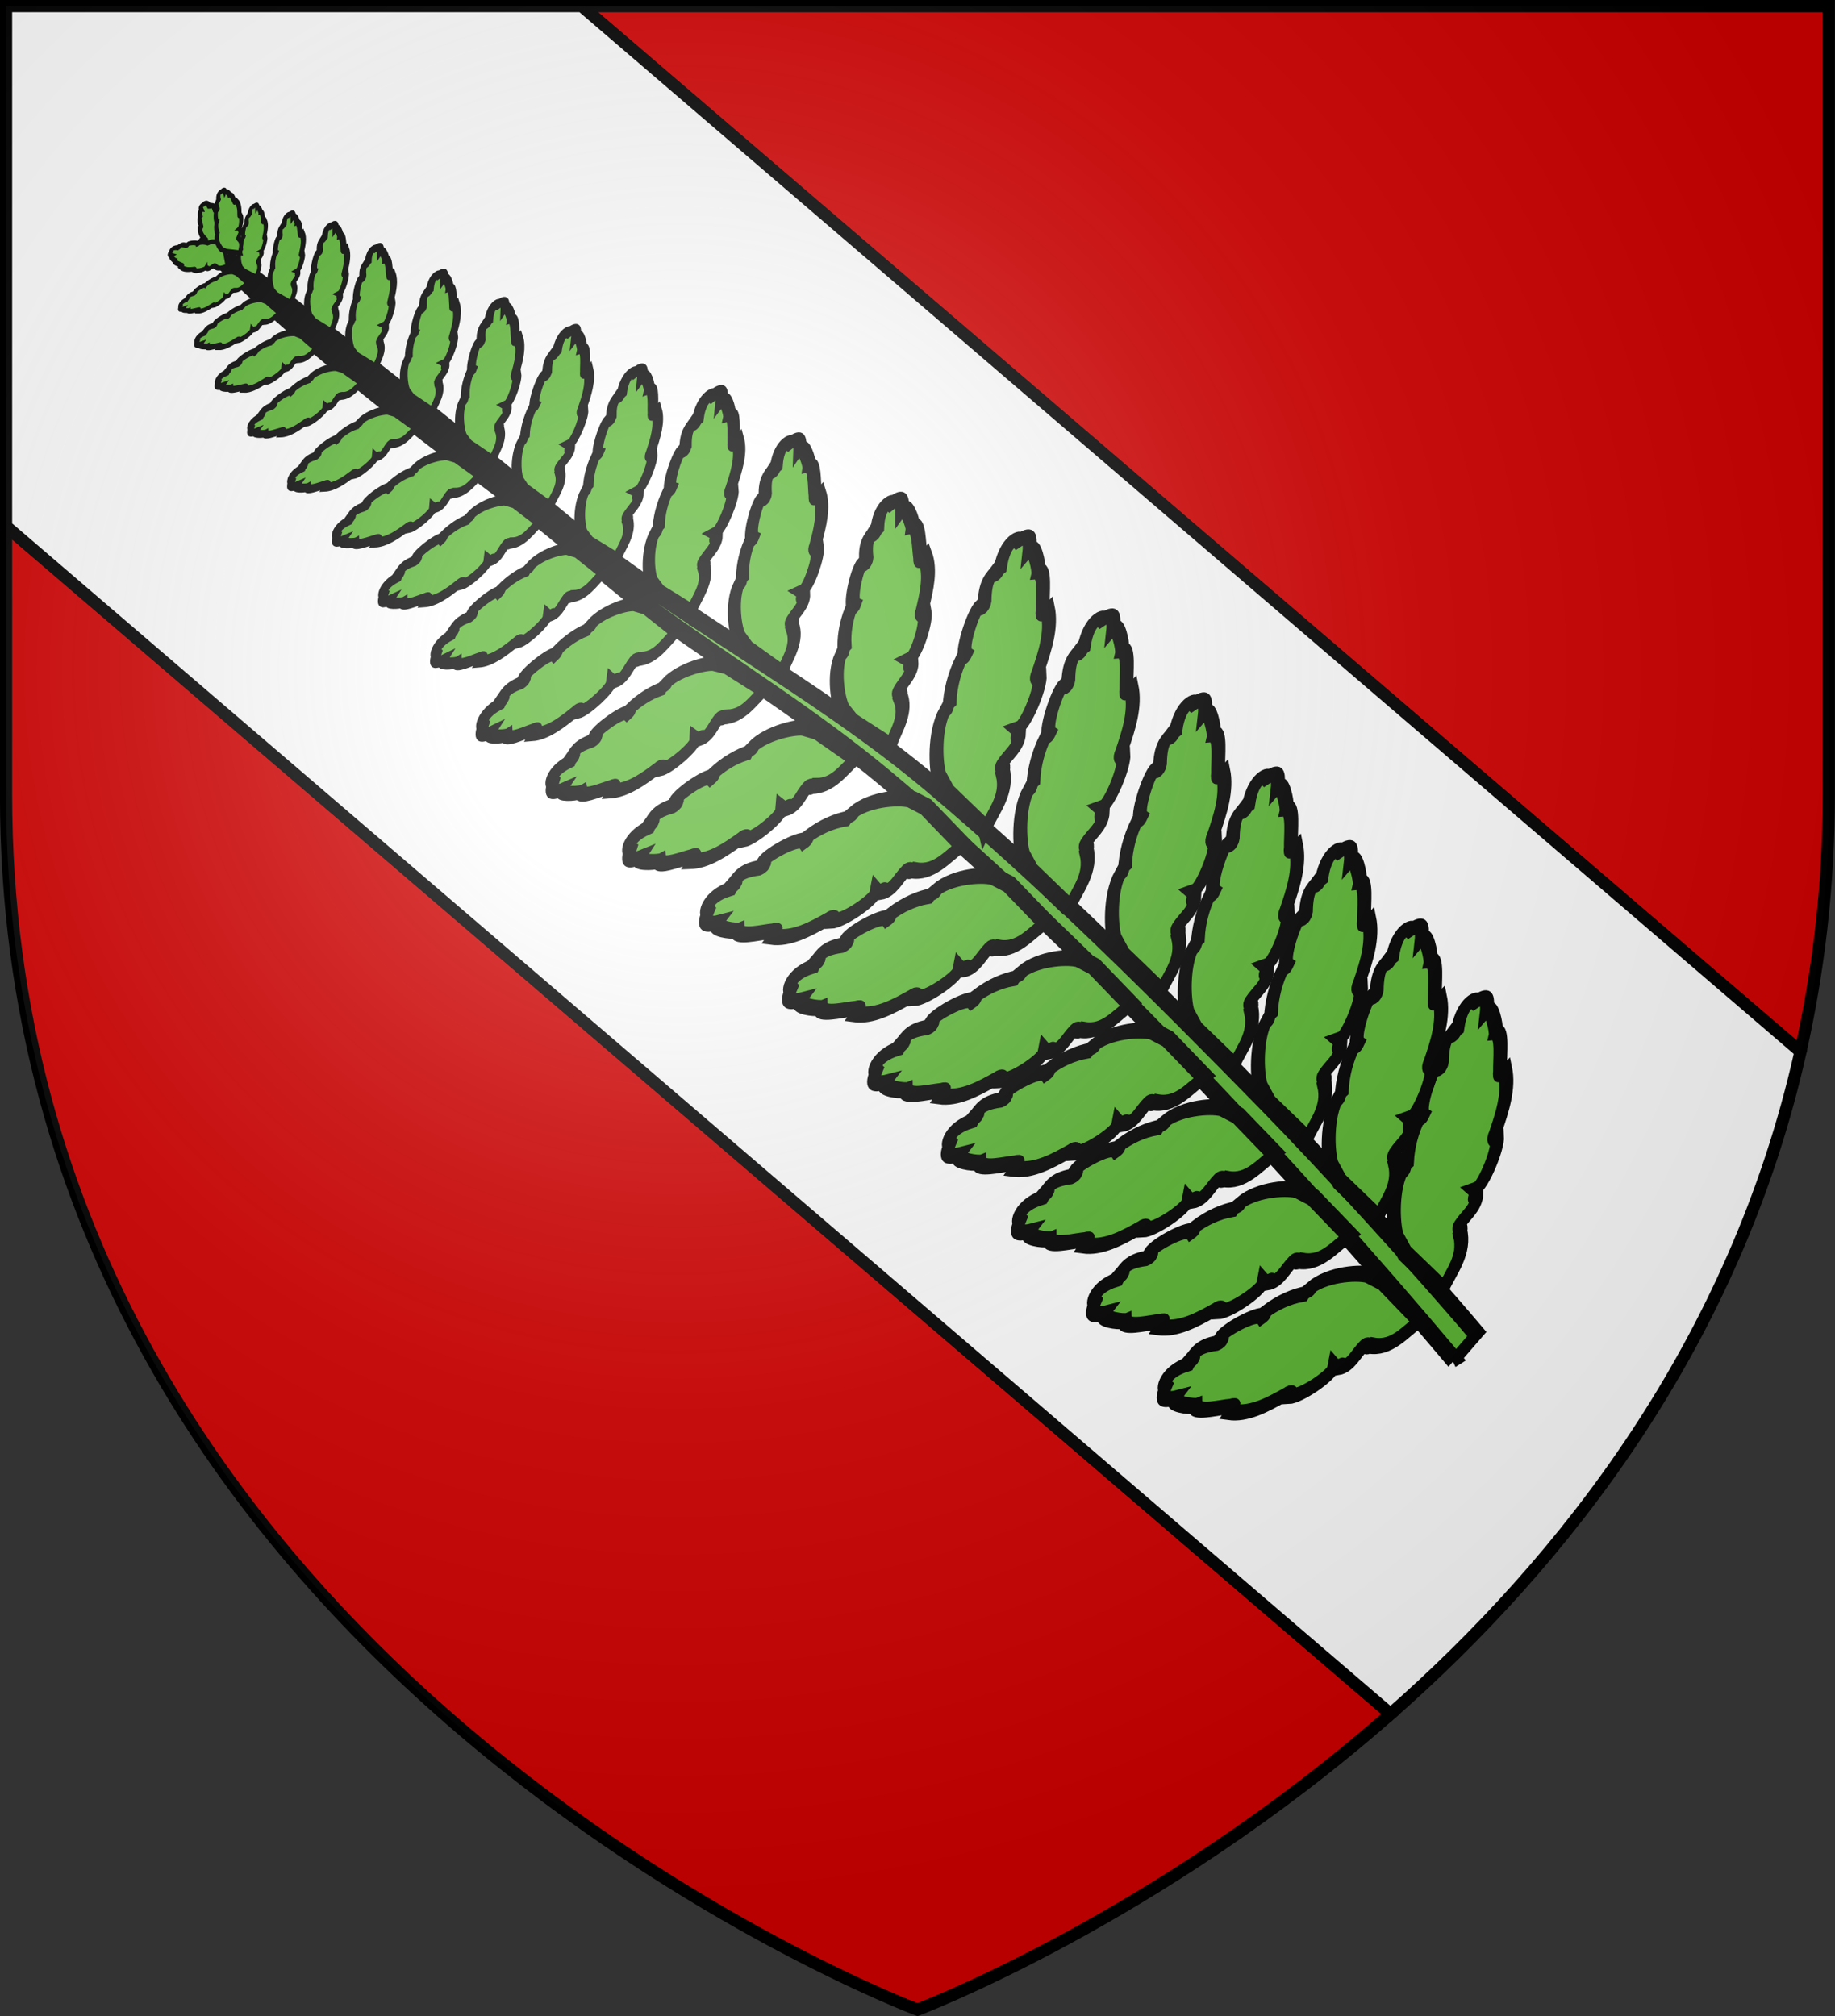 <?xml version="1.0" encoding="UTF-8"?>
<svg version="1.1" viewBox="0 0 601 660.44" xmlns="http://www.w3.org/2000/svg" xmlns:cc="http://creativecommons.org/ns#" xmlns:dc="http://purl.org/dc/elements/1.1/" xmlns:rdf="http://www.w3.org/1999/02/22-rdf-syntax-ns#" xmlns:xlink="http://www.w3.org/1999/xlink">
<rect x="0" y="0" width="601" height="660.44" fill="#333333" stroke="none"/>
<defs>
<radialGradient id="a" cx="221.44" cy="226.33" r="300" gradientTransform="matrix(1.353 0 0 1.349 14.228 119.57)" gradientUnits="userSpaceOnUse">
<stop stop-color="#fff" stop-opacity=".314" offset="0"/>
<stop stop-color="#fff" stop-opacity=".251" offset=".19"/>
<stop stop-color="#6b6b6b" stop-opacity=".125" offset=".6"/>
<stop stop-opacity=".125" offset="1"/>
</radialGradient>
</defs>
<g transform="translate(-91.357 -205.49)">
<g transform="translate(2097.9 10.338)" stroke="#000">
<g transform="translate(112.24 40.406)" stroke-width="4">
<path d="m-1529.1 499.25c5.863-26.169 9.281-54.071 9.281-83.969v-258.53h-408.47l399.19 342.5z" fill="#d40000"/>
<path d="m-2116.8 327.12v88.188c0 285.45 298.5 397.75 298.5 397.75s78.464-29.626 154.94-96.875l-453.44-389.06z" fill="#d40000"/>
<path d="m-2116.8 327.12 453.44 389.06c57.058-50.176 112.87-121.36 134.28-216.94l-399.19-342.5h-188.53v170.38z" fill="#fff"/>
</g>
<g transform="matrix(-4.255 -1.154 -2.787 5.758 4296.8 800.32)">
<path d="m1230.2 216.57c0.683 0.776 1.004 1.842 2.536 1.94 0.064 0.154 0.412-0.018 0.491 0.125 0.275 0.5 0.222 1.151 0.852 1.368 0.183-0.225 0.203 0.216 0.493 0.096-0.161 0.436 1.235 1.882 1.937 2.04 0.029-0.132 0.303-0.187 0.462 0.028 0.843 0.713 1.769 1.473 3.094 1.594-0.055-0.223-0.067-0.442 0.388-0.222 0.625 0.168 1.983 0.784 2.26 0.389 0.177 0.109 1.743 0.264 1.628-0.11 0.527 0.238 0.955 0.285 1.002-0.403 0.293-0.093 0.477-0.85-0.827-1.509-0.012-0.181-0.329-0.395 0.083-0.277-0.159-0.363-0.054-0.74-1.408-1.179-0.019-0.013-0.357-0.211 0.106-0.26-0.081-0.509-1.794-1.864-2.245-1.648-0.095-0.108-0.107-0.081 0.033-0.247-0.581-0.704-1.326-1.179-2.107-1.467-0.036-0.216-0.473-0.334-0.185-0.354-0.69-0.968-2.775-1.49-3.613-1.501l-1.217 0.178-3.764 1.417z" fill="#5ab532" fill-rule="evenodd" stroke-width=".897"/>
<path d="m1266.7 222.32" fill="none" stroke-width=".897"/>
<path d="m1226.6 218.11-0.676-1.62c6.021-2.584 15.964-6.543 22.021-8.792 11.008-4.087 22.027-8.079 33.118-11.408 11.321-3.398 22.923-4.972 34.173-8.275 12.034-3.533 21.792-6.196 33.656-9.206-10.867 3.862-19.582 6.144-30.562 8.979-4.425 1.143-8.724 2.64-13.112 3.718-6.894 1.694-13.824 3.048-20.68 5.082-18.312 5.433-39.882 13.756-57.939 21.521z" fill="#5ab532" fill-rule="evenodd" stroke-width=".897"/>
<path d="m1277 198.91c0.683 0.776 1.004 1.842 2.536 1.94 0.064 0.154 0.412-0.018 0.491 0.125 0.275 0.5 0.222 1.151 0.852 1.368 0.183-0.225 0.203 0.216 0.493 0.096-0.161 0.436 1.235 1.882 1.937 2.04 0.029-0.132 0.303-0.187 0.462 0.028 0.843 0.713 1.769 1.473 3.094 1.594-0.055-0.223-0.067-0.442 0.388-0.222 0.625 0.168 1.983 0.784 2.26 0.389 0.177 0.109 1.743 0.264 1.628-0.11 0.527 0.238 0.955 0.285 1.002-0.403 0.293-0.093 0.477-0.85-0.827-1.509-0.012-0.181-0.329-0.395 0.083-0.277-0.159-0.363-0.054-0.74-1.408-1.179-0.019-0.013-0.357-0.211 0.106-0.26-0.081-0.509-1.794-1.864-2.245-1.648-0.095-0.108-0.107-0.081 0.033-0.247-0.581-0.704-1.326-1.179-2.107-1.467-0.036-0.216-0.473-0.334-0.185-0.354-0.69-0.968-2.775-1.49-3.613-1.501l-1.217 0.178-3.764 1.417z" fill="#5ab532" fill-rule="evenodd" stroke-width=".897"/>
<path d="m1268.8 201.67c0.683 0.776 1.004 1.842 2.536 1.94 0.064 0.154 0.412-0.018 0.491 0.125 0.275 0.5 0.222 1.151 0.852 1.368 0.183-0.225 0.203 0.216 0.493 0.096-0.161 0.436 1.235 1.882 1.937 2.04 0.029-0.132 0.303-0.187 0.462 0.028 0.843 0.713 1.769 1.473 3.094 1.594-0.055-0.223-0.067-0.442 0.388-0.222 0.625 0.168 1.983 0.784 2.26 0.389 0.177 0.109 1.743 0.264 1.628-0.11 0.527 0.238 0.955 0.285 1.002-0.403 0.293-0.093 0.477-0.85-0.827-1.509-0.012-0.181-0.329-0.395 0.083-0.277-0.159-0.363-0.054-0.74-1.408-1.179-0.019-0.013-0.357-0.211 0.106-0.26-0.081-0.509-1.794-1.864-2.245-1.648-0.095-0.108-0.107-0.081 0.033-0.247-0.581-0.704-1.326-1.179-2.107-1.467-0.036-0.216-0.473-0.334-0.185-0.354-0.69-0.968-2.775-1.49-3.613-1.501l-1.217 0.178-3.764 1.417z" fill="#5ab532" fill-rule="evenodd" stroke-width=".897"/>
<path d="m1260.3 204.64c0.683 0.776 1.004 1.842 2.536 1.94 0.064 0.154 0.412-0.018 0.491 0.125 0.275 0.5 0.222 1.151 0.852 1.368 0.183-0.225 0.203 0.216 0.493 0.096-0.161 0.436 1.235 1.882 1.937 2.04 0.029-0.132 0.303-0.187 0.462 0.028 0.843 0.713 1.769 1.473 3.094 1.594-0.055-0.223-0.067-0.442 0.388-0.222 0.625 0.168 1.983 0.784 2.26 0.389 0.177 0.109 1.743 0.264 1.628-0.11 0.527 0.238 0.955 0.285 1.002-0.403 0.293-0.093 0.477-0.85-0.827-1.509-0.012-0.181-0.329-0.395 0.083-0.277-0.159-0.363-0.054-0.74-1.408-1.179-0.019-0.013-0.357-0.211 0.106-0.26-0.081-0.509-1.794-1.864-2.245-1.648-0.095-0.108-0.107-0.081 0.033-0.247-0.581-0.704-1.326-1.179-2.107-1.467-0.036-0.216-0.473-0.334-0.185-0.354-0.69-0.968-2.775-1.49-3.613-1.501l-1.217 0.178-3.764 1.417z" fill="#5ab532" fill-rule="evenodd" stroke-width=".897"/>
<path d="m1252.9 207.28c0.683 0.776 1.004 1.842 2.536 1.94 0.064 0.154 0.412-0.018 0.491 0.125 0.275 0.5 0.222 1.151 0.852 1.368 0.183-0.225 0.203 0.216 0.493 0.096-0.161 0.436 1.235 1.882 1.937 2.04 0.029-0.132 0.303-0.187 0.462 0.028 0.843 0.713 1.769 1.473 3.094 1.594-0.055-0.223-0.067-0.442 0.388-0.222 0.625 0.168 1.983 0.784 2.26 0.389 0.177 0.109 1.743 0.264 1.628-0.11 0.527 0.238 0.955 0.285 1.002-0.403 0.293-0.093 0.477-0.85-0.827-1.509-0.012-0.181-0.329-0.395 0.083-0.277-0.159-0.363-0.054-0.74-1.408-1.179-0.019-0.013-0.357-0.211 0.106-0.26-0.081-0.509-1.794-1.864-2.245-1.648-0.095-0.108-0.107-0.081 0.033-0.247-0.581-0.704-1.326-1.179-2.107-1.467-0.036-0.216-0.473-0.334-0.185-0.354-0.69-0.968-2.775-1.49-3.613-1.501l-1.217 0.178-3.764 1.417z" fill="#5ab532" fill-rule="evenodd" stroke-width=".897"/>
<path d="m1245.6 210.18c0.683 0.776 1.004 1.842 2.536 1.94 0.064 0.154 0.412-0.018 0.491 0.125 0.275 0.5 0.222 1.151 0.852 1.368 0.183-0.225 0.203 0.216 0.493 0.096-0.161 0.436 1.235 1.882 1.937 2.04 0.029-0.132 0.303-0.187 0.462 0.028 0.843 0.713 1.769 1.473 3.094 1.594-0.055-0.223-0.067-0.442 0.388-0.222 0.625 0.168 1.983 0.784 2.26 0.389 0.177 0.109 1.743 0.264 1.628-0.11 0.527 0.238 0.955 0.285 1.002-0.403 0.293-0.093 0.477-0.85-0.827-1.509-0.012-0.181-0.329-0.395 0.083-0.277-0.159-0.363-0.054-0.74-1.408-1.179-0.019-0.013-0.357-0.211 0.106-0.26-0.081-0.509-1.794-1.864-2.245-1.648-0.095-0.108-0.107-0.081 0.033-0.247-0.581-0.704-1.326-1.179-2.107-1.467-0.036-0.216-0.473-0.334-0.185-0.354-0.69-0.968-2.775-1.49-3.613-1.501l-1.217 0.178-3.764 1.417z" fill="#5ab532" fill-rule="evenodd" stroke-width=".897"/>
<path d="m1237.8 213.27c0.683 0.776 1.004 1.842 2.536 1.94 0.064 0.154 0.412-0.018 0.491 0.125 0.275 0.5 0.222 1.151 0.852 1.368 0.183-0.225 0.203 0.216 0.493 0.096-0.161 0.436 1.235 1.882 1.937 2.04 0.029-0.132 0.303-0.187 0.462 0.028 0.843 0.713 1.769 1.473 3.094 1.594-0.055-0.223-0.067-0.442 0.388-0.222 0.625 0.168 1.983 0.784 2.26 0.389 0.177 0.109 1.743 0.264 1.628-0.11 0.527 0.238 0.955 0.285 1.002-0.403 0.293-0.093 0.477-0.85-0.827-1.509-0.012-0.181-0.329-0.395 0.083-0.277-0.159-0.363-0.054-0.74-1.408-1.179-0.019-0.013-0.357-0.211 0.106-0.26-0.081-0.509-1.794-1.864-2.245-1.648-0.095-0.108-0.107-0.081 0.033-0.247-0.581-0.704-1.326-1.179-2.107-1.467-0.036-0.216-0.473-0.334-0.185-0.354-0.69-0.968-2.775-1.49-3.613-1.501l-1.217 0.178-3.764 1.417z" fill="#5ab532" fill-rule="evenodd" stroke-width=".897"/>
<path d="m1287.1 195.98c0.505 0.757 0.663 1.726 1.982 1.987 0.038 0.142 0.36 0.032 0.412 0.166 0.182 0.469 0.063 1.032 0.585 1.294 0.184-0.176 0.152 0.212 0.417 0.14-0.189 0.363 0.859 1.788 1.451 2.006 0.041-0.113 0.284-0.129 0.398 0.077 0.651 0.72 1.369 1.491 2.505 1.748-0.023-0.201-0.01-0.394 0.362-0.15 0.524 0.219 1.633 0.912 1.917 0.598 0.141 0.116 1.483 0.429 1.426 0.09 0.431 0.269 0.797 0.359 0.916-0.239 0.265-0.048 0.51-0.689-0.547-1.414 0.01-0.16-0.241-0.383 0.104-0.233-0.097-0.336 0.037-0.654-1.089-1.192-0.015-0.014-0.286-0.226 0.122-0.216-0.013-0.454-1.347-1.836-1.762-1.698-0.071-0.105-0.084-0.083 0.056-0.213-0.425-0.682-1.018-1.183-1.663-1.524-0.01-0.193-0.373-0.346-0.12-0.331-0.489-0.925-2.24-1.621-2.966-1.725l-1.076 0.017-3.427 0.811z" fill="#5ab532" fill-rule="evenodd" stroke-width=".897"/>
<path d="m1295.6 193.79c0.45 0.724 0.569 1.636 1.793 1.919 0.031 0.134 0.335 0.04 0.38 0.167 0.156 0.445 0.029 0.969 0.508 1.23 0.177-0.16 0.136 0.203 0.385 0.143-0.187 0.335 0.75 1.7 1.297 1.921 0.042-0.104 0.269-0.113 0.369 0.084 0.587 0.694 1.235 1.436 2.288 1.71-0.016-0.189 0-0.37 0.343-0.13 0.483 0.22 1.498 0.901 1.772 0.615 0.129 0.113 1.372 0.445 1.328 0.125 0.394 0.264 0.734 0.359 0.862-0.197 0.248-0.037 0.496-0.631-0.47-1.341 0.014-0.15-0.214-0.366 0.103-0.215-0.081-0.318 0.053-0.611-0.982-1.148-0.014-0.013-0.26-0.22 0.12-0.198 9e-4 -0.426-1.204-1.759-1.596-1.642-0.063-0.101-0.076-0.081 0.058-0.198-0.377-0.651-0.916-1.137-1.508-1.476 0-0.181-0.338-0.335-0.103-0.313-0.43-0.881-2.045-1.583-2.719-1.702l-1.005-0.015-3.222 0.661z" fill="#5ab532" fill-rule="evenodd" stroke-width=".839"/>
<path d="m1303.5 192.04c0.411 0.728 0.54 1.66 1.614 1.91 0.031 0.137 0.293 0.03 0.335 0.159 0.148 0.451 0.051 0.993 0.476 1.244 0.15-0.169 0.124 0.204 0.34 0.135-0.154 0.349 0.699 1.719 1.182 1.928 0.033-0.108 0.232-0.124 0.324 0.074 0.53 0.692 1.115 1.433 2.04 1.68-0.019-0.193-0.01-0.379 0.295-0.144 0.427 0.21 1.33 0.877 1.562 0.575 0.115 0.111 1.208 0.413 1.161 0.086 0.351 0.258 0.649 0.345 0.746-0.23 0.215-0.046 0.415-0.663-0.446-1.36 0.01-0.154-0.196-0.368 0.084-0.224-0.079-0.323 0.03-0.628-0.887-1.146-0.012-0.013-0.233-0.217 0.099-0.207-0.011-0.437-1.097-1.765-1.435-1.632-0.058-0.101-0.068-0.08 0.046-0.204-0.346-0.656-0.829-1.137-1.354-1.465-0.01-0.185-0.303-0.333-0.098-0.318-0.398-0.89-1.825-1.558-2.416-1.659l-0.877 0.016-2.791 0.78z" fill="#5ab532" fill-rule="evenodd" stroke-width=".794"/>
<path d="m1310.4 190.07c0.355 0.63 0.466 1.437 1.394 1.654 0.027 0.118 0.253 0.026 0.289 0.138 0.128 0.391 0.044 0.859 0.411 1.077 0.13-0.147 0.107 0.177 0.293 0.117-0.133 0.302 0.604 1.488 1.02 1.669 0.029-0.094 0.2-0.107 0.28 0.064 0.458 0.599 0.963 1.241 1.762 1.455-0.016-0.168-0.01-0.328 0.255-0.125 0.368 0.182 1.148 0.759 1.349 0.497 0.099 0.096 1.043 0.357 1.003 0.074 0.303 0.224 0.56 0.299 0.644-0.199 0.186-0.04 0.359-0.574-0.385-1.177 0.01-0.133-0.169-0.319 0.073-0.194-0.068-0.28 0.026-0.544-0.766-0.992-0.01-0.011-0.201-0.188 0.085-0.179-0.01-0.378-0.947-1.528-1.24-1.413-0.05-0.088-0.059-0.069 0.04-0.177-0.299-0.568-0.716-0.984-1.17-1.268-0.01-0.161-0.262-0.288-0.085-0.275-0.344-0.77-1.576-1.349-2.087-1.436l-0.757 0.014-2.41 0.675z" fill="#5ab532" fill-rule="evenodd" stroke-width=".686"/>
<path d="m1316.4 188.39c0.337 0.571 0.442 1.303 1.321 1.5 0.026 0.107 0.24 0.024 0.274 0.125 0.121 0.354 0.042 0.779 0.39 0.977 0.123-0.133 0.101 0.16 0.278 0.106-0.126 0.274 0.572 1.35 0.967 1.514 0.027-0.085 0.19-0.098 0.265 0.058 0.434 0.544 0.912 1.125 1.669 1.319-0.015-0.152-0.01-0.298 0.241-0.113 0.349 0.165 1.088 0.688 1.278 0.451 0.094 0.087 0.988 0.324 0.95 0.068 0.287 0.203 0.531 0.271 0.61-0.18 0.176-0.036 0.34-0.52-0.364-1.068 0.01-0.121-0.161-0.289 0.069-0.176-0.064-0.254 0.025-0.493-0.726-0.9-0.01-0.01-0.19-0.17 0.081-0.163-0.01-0.343-0.897-1.386-1.174-1.282-0.047-0.08-0.056-0.063 0.038-0.16-0.283-0.515-0.678-0.893-1.108-1.15-0.01-0.146-0.248-0.261-0.081-0.25-0.326-0.698-1.493-1.223-1.977-1.302l-0.717 0.013-2.284 0.612z" fill="#5ab532" fill-rule="evenodd" stroke-width=".636"/>
<path d="m1322 186.85c0.318 0.493 0.417 1.125 1.247 1.295 0.024 0.093 0.226 0.021 0.259 0.108 0.115 0.306 0.04 0.673 0.368 0.843 0.116-0.115 0.096 0.138 0.263 0.091-0.119 0.237 0.54 1.165 0.913 1.307 0.026-0.073 0.179-0.084 0.25 0.05 0.41 0.469 0.862 0.971 1.576 1.139-0.014-0.131-0.01-0.257 0.228-0.098 0.33 0.142 1.027 0.594 1.206 0.389 0.089 0.075 0.933 0.28 0.897 0.058 0.271 0.175 0.501 0.234 0.576-0.156 0.167-0.031 0.321-0.449-0.344-0.922 0.01-0.104-0.152-0.25 0.065-0.152-0.061-0.219 0.024-0.426-0.685-0.777-0.01-9e-3 -0.18-0.147 0.077-0.14-0.01-0.296-0.847-1.196-1.109-1.106-0.044-0.069-0.053-0.054 0.036-0.139-0.267-0.444-0.64-0.771-1.046-0.993-0.01-0.126-0.234-0.225-0.076-0.215-0.308-0.603-1.41-1.056-1.867-1.124l-0.677 0.011-2.156 0.528z" fill="#5ab532" fill-rule="evenodd" stroke-width=".574"/>
<path d="m1327.9 185.34c0.276 0.435 0.362 0.991 1.082 1.141 0.021 0.082 0.196 0.018 0.225 0.095 0.099 0.269 0.035 0.593 0.319 0.743 0.101-0.101 0.083 0.122 0.228 0.081-0.103 0.209 0.469 1.027 0.792 1.152 0.023-0.065 0.155-0.074 0.217 0.044 0.355 0.414 0.747 0.856 1.367 1.004-0.012-0.116-0.01-0.226 0.198-0.086 0.286 0.126 0.891 0.524 1.046 0.343 0.077 0.067 0.809 0.247 0.778 0.051 0.235 0.154 0.435 0.206 0.5-0.137 0.144-0.028 0.278-0.396-0.299-0.812 0.01-0.092-0.132-0.22 0.056-0.134-0.053-0.193 0.021-0.375-0.595-0.684-0.01-8e-3 -0.156-0.129 0.067-0.124-0.01-0.261-0.735-1.054-0.962-0.975-0.038-0.06-0.046-0.048 0.031-0.122-0.232-0.392-0.555-0.679-0.908-0.875-0.01-0.111-0.203-0.199-0.066-0.19-0.267-0.531-1.223-0.931-1.619-0.991l-0.588 0.01-1.871 0.466z" fill="#5ab532" fill-rule="evenodd" stroke-width=".502"/>
<path d="m1333.1 183.81c0.248 0.376 0.325 0.858 0.972 0.987 0.019 0.071 0.176 0.016 0.202 0.082 0.089 0.233 0.031 0.513 0.287 0.643 0.091-0.087 0.075 0.106 0.204 0.07-0.092 0.181 0.421 0.888 0.711 0.997 0.021-0.056 0.14-0.064 0.195 0.038 0.319 0.358 0.671 0.741 1.228 0.868-0.011-0.1-0.01-0.196 0.178-0.075 0.257 0.109 0.8 0.453 0.94 0.297 0.069 0.058 0.727 0.213 0.699 0.045 0.211 0.134 0.391 0.178 0.449-0.119 0.13-0.024 0.25-0.343-0.268-0.703 0.01-0.08-0.118-0.19 0.05-0.116-0.048-0.167 0.019-0.325-0.534-0.592-0.01-7e-3 -0.14-0.112 0.06-0.107-0.01-0.226-0.66-0.912-0.864-0.844-0.034-0.052-0.041-0.041 0.028-0.106-0.208-0.339-0.499-0.588-0.815-0.757-0.01-0.096-0.183-0.172-0.059-0.164-0.24-0.46-1.098-0.805-1.454-0.857l-0.528 9e-3 -1.68 0.403z" fill="#5ab532" fill-rule="evenodd" stroke-width=".443"/>
<path d="m1337.3 182.73c0.242 0.32 0.338 0.743 0.921 0.821 0.021 0.062 0.158 4e-3 0.184 0.061 0.093 0.202 0.057 0.454 0.292 0.555 0.076-0.083 0.073 0.089 0.186 0.05-0.071 0.166 0.426 0.765 0.69 0.844 0.015-0.051 0.12-0.065 0.175 0.023 0.304 0.299 0.639 0.619 1.141 0.7-0.016-0.088-0.02-0.174 0.153-0.077 0.234 0.082 0.737 0.356 0.852 0.209 0.065 0.047 0.658 0.147 0.624-1e-3 0.195 0.106 0.357 0.136 0.392-0.132 0.114-0.029 0.202-0.319-0.279-0.609 0-0.071-0.116-0.162 0.038-0.106-0.052-0.146 0-0.29-0.509-0.495-0.01-6e-3 -0.131-0.091 0.047-0.099-0.022-0.2-0.64-0.772-0.817-0.699-0.033-0.044-0.039-0.034 0.019-0.096-0.205-0.289-0.477-0.493-0.768-0.625-0.014-0.085-0.172-0.142-0.062-0.143-0.24-0.395-1.022-0.652-1.342-0.677l-0.468 0.039-1.469 0.456z" fill="#5ab532" fill-rule="evenodd" stroke-width=".394"/>
<path d="m1341 181.43c0.202 0.271 0.283 0.629 0.769 0.694 0.018 0.052 0.132 3e-3 0.154 0.052 0.078 0.171 0.048 0.384 0.244 0.469 0.064-0.07 0.061 0.076 0.155 0.042-0.059 0.14 0.356 0.647 0.577 0.714 0.012-0.043 0.101-0.055 0.147 0.019 0.254 0.253 0.534 0.524 0.954 0.593-0.013-0.075-0.017-0.147 0.128-0.065 0.196 0.069 0.616 0.301 0.712 0.177 0.054 0.04 0.55 0.125 0.521-8.5e-4 0.163 0.09 0.299 0.115 0.327-0.111 0.095-0.025 0.169-0.27-0.233-0.515 0-0.06-0.097-0.137 0.032-0.089-0.043-0.123 0-0.245-0.425-0.419-0.01-5e-3 -0.109-0.077 0.039-0.083-0.018-0.169-0.535-0.653-0.682-0.592-0.028-0.038-0.033-0.029 0.016-0.081-0.171-0.245-0.399-0.417-0.642-0.529-0.012-0.071-0.144-0.12-0.052-0.121-0.2-0.334-0.855-0.551-1.121-0.573l-0.391 0.033-1.228 0.386z" fill="#5ab532" fill-rule="evenodd" stroke-width=".331"/>
<path d="m1344.2 180.37c0.163 0.222 0.228 0.515 0.619 0.569 0.014 0.043 0.106 2e-3 0.124 0.043 0.063 0.14 0.039 0.315 0.196 0.384 0.052-0.058 0.049 0.062 0.125 0.035-0.047 0.115 0.286 0.53 0.464 0.585 0.01-0.035 0.081-0.045 0.118 0.016 0.205 0.207 0.43 0.429 0.767 0.485-0.01-0.061-0.014-0.12 0.103-0.053 0.158 0.057 0.496 0.247 0.573 0.145 0.043 0.033 0.443 0.102 0.419-7e-4 0.131 0.074 0.24 0.094 0.263-0.091 0.076-0.02 0.136-0.221-0.188-0.422 0-0.049-0.078-0.112 0.026-0.073-0.035-0.101 0-0.201-0.342-0.343-0.01-4e-3 -0.088-0.063 0.031-0.068-0.014-0.139-0.43-0.535-0.549-0.485-0.023-0.031-0.027-0.024 0.013-0.066-0.138-0.2-0.321-0.342-0.516-0.433-0.01-0.059-0.116-0.098-0.042-0.099-0.161-0.273-0.687-0.452-0.902-0.469l-0.315 0.027-0.988 0.316z" fill="#5ab532" fill-rule="evenodd" stroke-width=".269"/>
<path d="m1346.3 179.62c0.269-0.057 0.563 5e-3 0.773-0.329 0.045 5e-3 0.045-0.096 0.09-0.095 0.153 3.7e-4 0.303 0.094 0.431-0.02-0.031-0.071 0.077-0.019 0.083-0.1 0.085 0.09 0.601-0.042 0.724-0.181-0.028-0.024-0.01-0.092 0.063-0.101 0.274-0.101 0.568-0.214 0.759-0.499-0.06-0.016-0.115-0.037-0.01-0.116 0.117-0.12 0.429-0.35 0.368-0.462 0.047-0.026 0.276-0.361 0.172-0.382 0.121-0.089 0.185-0.18 0.026-0.277 0.013-0.077-0.145-0.215-0.462-3e-3 -0.045-0.02-0.135 0.025-0.056-0.054-0.106-0.01-0.183-0.083-0.454 0.17-0.01 7e-3 -0.094 0.054-0.049-0.056-0.132-0.044-0.665 0.171-0.668 0.3-0.038 8e-3 -0.033 0.015-0.055-0.039-0.239 0.043-0.444 0.151-0.608 0.292-0.057-0.015-0.137 0.065-0.107-3e-3 -0.316 0.034-0.695 0.44-0.799 0.628l-0.105 0.298-0.12 1.03z" fill="#5ab532" fill-rule="evenodd" stroke-width=".269"/>
<path d="m1346.1 179.8c0.249 0.117 0.446 0.343 0.816 0.203 0.033 0.031 0.094-0.049 0.129-0.022 0.122 0.093 0.185 0.258 0.356 0.243 0.018-0.075 0.073 0.031 0.126-0.029 0.014 0.123 0.505 0.328 0.687 0.291-0.01-0.036 0.05-0.079 0.111-0.043 0.279 0.084 0.583 0.171 0.906 0.059-0.038-0.049-0.07-0.099 0.065-0.096 0.166-0.026 0.553-0.021 0.572-0.147 0.053 8e-3 0.437-0.122 0.368-0.201 0.15 2e-3 0.256-0.033 0.188-0.206 0.057-0.054 0.014-0.259-0.367-0.281-0.024-0.043-0.122-0.061-0.012-0.077-0.079-0.072-0.096-0.176-0.465-0.137-0.011 1e-3 -0.108-0.013-0.01-0.075-0.079-0.115-0.634-0.264-0.714-0.163-0.035-0.016-0.035-8e-3 -0.02-0.064-0.217-0.11-0.445-0.146-0.661-0.133-0.037-0.047-0.149-0.031-0.084-0.067-0.273-0.163-0.82-0.067-1.016 0.02l-0.264 0.174-0.716 0.75z" fill="#5ab532" fill-rule="evenodd" stroke-width=".269"/>
<path d="m1229.7 214.73c0.026-1.034-0.412-2.057 0.701-3.116-0.05-0.159 0.328-0.251 0.296-0.411-0.11-0.56-0.568-1.025-0.224-1.596 0.285 0.055 0.017-0.296 0.317-0.39-0.403-0.231-0.261-2.236 0.178-2.808 0.107 0.083 0.353-0.051 0.336-0.318 0.189-1.088 0.412-2.265 1.35-3.208 0.101 0.206 0.232 0.382 0.441-0.079 0.372-0.53 1.018-1.873 1.484-1.748 0.066-0.197 1.168-1.321 1.319-0.96 0.252-0.521 0.55-0.832 1.028-0.334 0.284-0.116 0.911 0.346 0.334 1.687 0.107 0.147 1e-3 0.514 0.241 0.159 0.111 0.38 0.433 0.602-0.324 1.808-0.01 0.022-0.138 0.391 0.248 0.131 0.264 0.442-0.18 2.581-0.665 2.705 0 0.144-0.03 0.131 0.184 0.168 0.01 0.913-0.261 1.755-0.675 2.477 0.111 0.189-0.149 0.559 0.085 0.39 0.092 1.185-1.173 2.924-1.809 3.469l-1.048 0.644-3.796 1.328z" fill="#5ab532" fill-rule="evenodd" stroke-width=".897"/>
<path d="m1252.2 185.82" fill="none" stroke-width=".897"/>
<path d="m1276 197.79c0.026-1.034-0.412-2.057 0.701-3.116-0.05-0.159 0.328-0.251 0.296-0.411-0.11-0.56-0.568-1.025-0.224-1.596 0.285 0.055 0.017-0.296 0.317-0.39-0.403-0.231-0.261-2.236 0.178-2.808 0.107 0.083 0.353-0.051 0.336-0.318 0.189-1.088 0.412-2.265 1.35-3.208 0.101 0.206 0.232 0.382 0.441-0.079 0.372-0.53 1.018-1.873 1.484-1.748 0.066-0.197 1.168-1.321 1.319-0.96 0.252-0.521 0.55-0.832 1.028-0.334 0.284-0.116 0.911 0.346 0.334 1.687 0.107 0.147 1e-3 0.514 0.241 0.159 0.112 0.38 0.433 0.602-0.324 1.808-0.01 0.022-0.138 0.391 0.249 0.131 0.264 0.442-0.18 2.581-0.665 2.705 0 0.144-0.03 0.131 0.184 0.168 0.01 0.913-0.261 1.755-0.675 2.477 0.111 0.189-0.149 0.559 0.085 0.39 0.092 1.185-1.173 2.924-1.809 3.469l-1.048 0.644-3.796 1.328z" fill="#5ab532" fill-rule="evenodd" stroke-width=".897"/>
<path d="m1267.7 200.62c0.026-1.034-0.412-2.057 0.701-3.116-0.05-0.159 0.328-0.251 0.296-0.411-0.11-0.56-0.568-1.025-0.225-1.596 0.285 0.055 0.017-0.296 0.317-0.39-0.403-0.231-0.261-2.236 0.178-2.808 0.107 0.083 0.353-0.051 0.336-0.318 0.189-1.088 0.412-2.265 1.35-3.208 0.101 0.206 0.232 0.382 0.441-0.079 0.372-0.53 1.018-1.873 1.484-1.748 0.066-0.197 1.168-1.321 1.319-0.96 0.252-0.521 0.55-0.832 1.028-0.334 0.284-0.116 0.911 0.346 0.334 1.687 0.107 0.147 1e-3 0.514 0.241 0.159 0.111 0.38 0.433 0.602-0.324 1.808-0.01 0.022-0.138 0.391 0.249 0.131 0.264 0.442-0.18 2.581-0.665 2.705 0 0.144-0.03 0.131 0.184 0.168 0.01 0.913-0.261 1.755-0.675 2.477 0.111 0.189-0.149 0.559 0.085 0.39 0.092 1.185-1.173 2.924-1.809 3.469l-1.048 0.644-3.796 1.328z" fill="#5ab532" fill-rule="evenodd" stroke-width=".897"/>
<path d="m1258.7 203.59c0.026-1.034-0.412-2.057 0.701-3.116-0.05-0.159 0.328-0.251 0.296-0.411-0.11-0.56-0.568-1.025-0.225-1.596 0.285 0.055 0.017-0.296 0.317-0.39-0.403-0.231-0.261-2.236 0.178-2.808 0.107 0.083 0.353-0.051 0.336-0.318 0.189-1.088 0.412-2.265 1.35-3.208 0.101 0.206 0.232 0.382 0.441-0.079 0.372-0.53 1.018-1.873 1.484-1.748 0.066-0.197 1.168-1.321 1.319-0.96 0.251-0.521 0.55-0.832 1.028-0.334 0.284-0.116 0.911 0.346 0.334 1.687 0.107 0.147 9e-4 0.514 0.241 0.159 0.111 0.38 0.433 0.602-0.324 1.808-0.01 0.022-0.138 0.391 0.248 0.131 0.264 0.442-0.18 2.581-0.665 2.705 0 0.144-0.03 0.131 0.184 0.168 0.01 0.913-0.261 1.755-0.675 2.477 0.111 0.189-0.149 0.559 0.085 0.39 0.092 1.185-1.173 2.924-1.809 3.469l-1.048 0.644-3.796 1.328z" fill="#5ab532" fill-rule="evenodd" stroke-width=".897"/>
<path d="m1251.3 206.33c0.026-1.034-0.412-2.057 0.701-3.116-0.05-0.159 0.328-0.251 0.296-0.411-0.11-0.56-0.568-1.025-0.224-1.596 0.285 0.055 0.017-0.296 0.317-0.39-0.403-0.231-0.261-2.236 0.178-2.808 0.107 0.083 0.353-0.051 0.336-0.318 0.189-1.088 0.412-2.265 1.35-3.208 0.101 0.206 0.232 0.382 0.441-0.079 0.372-0.53 1.018-1.873 1.484-1.748 0.066-0.197 1.168-1.321 1.319-0.96 0.252-0.521 0.55-0.832 1.028-0.334 0.284-0.116 0.911 0.346 0.334 1.687 0.107 0.147 1e-3 0.514 0.241 0.159 0.112 0.38 0.433 0.602-0.324 1.808-0.01 0.022-0.138 0.391 0.248 0.131 0.264 0.442-0.18 2.581-0.665 2.705 0 0.144-0.03 0.131 0.184 0.168 0.01 0.913-0.261 1.755-0.675 2.477 0.111 0.189-0.149 0.559 0.085 0.39 0.092 1.185-1.173 2.924-1.809 3.469l-1.048 0.644-3.796 1.328z" fill="#5ab532" fill-rule="evenodd" stroke-width=".897"/>
<path d="m1243.9 209.03c0.026-1.034-0.412-2.057 0.701-3.116-0.05-0.159 0.328-0.251 0.296-0.411-0.11-0.56-0.568-1.025-0.225-1.596 0.285 0.055 0.017-0.296 0.317-0.39-0.403-0.231-0.261-2.236 0.178-2.808 0.107 0.083 0.353-0.051 0.336-0.318 0.189-1.088 0.412-2.265 1.35-3.208 0.101 0.206 0.232 0.382 0.441-0.079 0.372-0.53 1.018-1.873 1.484-1.748 0.066-0.197 1.168-1.321 1.319-0.96 0.251-0.521 0.55-0.832 1.028-0.334 0.284-0.116 0.911 0.346 0.334 1.687 0.107 0.147 9e-4 0.514 0.241 0.159 0.111 0.38 0.433 0.602-0.324 1.808-0.01 0.022-0.138 0.391 0.248 0.131 0.264 0.442-0.18 2.581-0.665 2.705 0 0.144-0.03 0.131 0.184 0.168 0.01 0.913-0.261 1.755-0.675 2.477 0.111 0.189-0.149 0.559 0.085 0.39 0.092 1.185-1.173 2.924-1.809 3.469l-1.048 0.644-3.796 1.328z" fill="#5ab532" fill-rule="evenodd" stroke-width=".897"/>
<path d="m1236.5 212.01c0.026-1.034-0.412-2.057 0.701-3.116-0.05-0.159 0.328-0.251 0.296-0.411-0.11-0.56-0.568-1.025-0.224-1.596 0.285 0.055 0.017-0.296 0.317-0.39-0.403-0.231-0.261-2.236 0.178-2.808 0.107 0.083 0.353-0.051 0.336-0.318 0.189-1.088 0.412-2.265 1.35-3.208 0.101 0.206 0.232 0.382 0.44-0.079 0.372-0.53 1.019-1.873 1.484-1.748 0.066-0.197 1.168-1.321 1.319-0.96 0.252-0.521 0.55-0.832 1.028-0.334 0.284-0.116 0.911 0.346 0.334 1.687 0.107 0.147 1e-3 0.514 0.241 0.159 0.111 0.38 0.433 0.602-0.324 1.808-0.01 0.022-0.138 0.391 0.249 0.131 0.264 0.442-0.18 2.581-0.665 2.705 0 0.144-0.03 0.131 0.184 0.168 0.01 0.913-0.261 1.755-0.675 2.477 0.111 0.189-0.149 0.559 0.085 0.39 0.092 1.185-1.173 2.924-1.809 3.469l-1.048 0.644-3.796 1.328z" fill="#5ab532" fill-rule="evenodd" stroke-width=".897"/>
<path d="m1285.2 194.94c0.135-0.9-0.135-1.844 0.948-2.642-0.026-0.145 0.312-0.182 0.302-0.325-0.035-0.502-0.382-0.961-0.022-1.42 0.242 0.081 0.047-0.257 0.318-0.304-0.326-0.249 0.016-1.984 0.46-2.433 0.085 0.084 0.312-4e-3 0.327-0.239 0.283-0.929 0.605-1.932 1.523-2.648 0.065 0.192 0.159 0.361 0.392-0.018 0.381-0.421 1.089-1.52 1.481-1.357 0.079-0.165 1.16-1.02 1.252-0.688 0.275-0.427 0.569-0.664 0.93-0.174 0.26-0.069 0.755 0.407 0.107 1.513 0.077 0.141-0.055 0.449 0.193 0.166 0.055 0.345 0.312 0.576-0.478 1.542-0.01 0.019-0.163 0.326 0.202 0.143 0.182 0.417-0.437 2.235-0.872 2.287-0.019 0.126-0.04 0.111 0.141 0.169-0.094 0.798-0.418 1.504-0.856 2.087 0.073 0.179-0.19 0.472 0.032 0.35-0.049 1.046-1.338 2.42-1.95 2.824l-0.981 0.443-3.446 0.724z" fill="#5ab532" fill-rule="evenodd" stroke-width=".897"/>
<path d="m1295 192.74c0.097-0.847-0.186-1.722 0.8-2.501-0.03-0.135 0.286-0.18 0.272-0.313-0.049-0.469-0.388-0.888-0.066-1.329 0.229 0.069 0.036-0.242 0.287-0.295-0.312-0.223-0.049-1.857 0.35-2.291 0.083 0.076 0.292-0.013 0.297-0.234 0.234-0.878 0.502-1.826 1.336-2.524 0.067 0.178 0.158 0.334 0.365-0.029 0.342-0.405 0.968-1.456 1.339-1.315 0.068-0.157 1.05-0.989 1.147-0.681 0.243-0.408 0.509-0.638 0.863-0.19 0.241-0.072 0.718 0.358 0.149 1.413 0.077 0.129-0.037 0.422 0.185 0.15 0.063 0.322 0.309 0.53-0.397 1.458-0.01 0.018-0.141 0.31 0.193 0.128 0.183 0.385-0.336 2.105-0.741 2.167-0.014 0.118-0.034 0.105 0.137 0.154-0.062 0.75-0.341 1.42-0.732 1.979 0.077 0.164-0.162 0.447 0.041 0.327-0.012 0.98-1.171 2.305-1.73 2.702l-0.902 0.444-3.195 0.781z" fill="#5ab532" fill-rule="evenodd" stroke-width=".839"/>
<path d="m1303.2 190.89c0.038-0.835-0.269-1.724 0.576-2.434-0.034-0.136 0.248-0.16 0.227-0.294-0.072-0.469-0.403-0.908-0.138-1.325 0.211 0.083 0.018-0.238 0.242-0.274-0.295-0.242-0.153-1.849 0.182-2.254 0.078 0.082 0.263 6e-3 0.255-0.213 0.16-0.857 0.346-1.782 1.06-2.421 0.071 0.181 0.163 0.343 0.329-5e-3 0.285-0.38 0.79-1.383 1.133-1.219 0.052-0.151 0.891-0.915 0.997-0.602 0.196-0.389 0.423-0.601 0.769-0.133 0.213-0.056 0.67 0.403 0.218 1.414 0.079 0.133-0.01 0.417 0.176 0.161 0.076 0.324 0.311 0.547-0.273 1.423 0 0.017-0.11 0.299 0.182 0.14 0.188 0.394-0.18 2.071-0.542 2.105-0.01 0.117-0.024 0.102 0.134 0.162-0.012 0.741-0.225 1.389-0.545 1.919 0.075 0.17-0.12 0.434 0.056 0.328 0.047 0.974-0.923 2.215-1.405 2.572l-0.789 0.382-2.842 0.567z" fill="#5ab532" fill-rule="evenodd" stroke-width=".794"/>
<path d="m1310 189.27c0.035-0.723-0.228-1.493 0.503-2.104-0.029-0.118 0.214-0.137 0.197-0.253-0.061-0.406-0.346-0.788-0.116-1.147 0.182 0.073 0.016-0.206 0.21-0.236-0.254-0.211-0.128-1.601 0.163-1.95 0.068 0.071 0.227 6e-3 0.221-0.183 0.14-0.741 0.303-1.541 0.921-2.091 0.061 0.157 0.138 0.298 0.284-3e-3 0.247-0.328 0.685-1.194 0.982-1.05 0.045-0.131 0.772-0.788 0.863-0.517 0.17-0.336 0.367-0.518 0.665-0.112 0.184-0.048 0.578 0.352 0.185 1.225 0.069 0.115-0.01 0.361 0.152 0.14 0.065 0.28 0.268 0.474-0.239 1.23 0 0.015-0.095 0.258 0.157 0.122 0.161 0.342-0.161 1.791-0.473 1.819-0.01 0.101-0.022 0.088 0.115 0.14-0.012 0.641-0.198 1.201-0.476 1.658 0.063 0.148-0.105 0.375 0.048 0.284 0.038 0.843-0.803 1.913-1.22 2.22l-0.683 0.327-2.457 0.479z" fill="#5ab532" fill-rule="evenodd" stroke-width=".686"/>
<path d="m1316.3 187.57c0.018-0.663-0.245-1.354 0.428-1.952-0.029-0.107 0.198-0.137 0.179-0.242-0.065-0.369-0.341-0.702-0.133-1.044 0.172 0.057 0.011-0.189 0.192-0.227-0.243-0.179-0.153-1.458 0.112-1.793 0.065 0.061 0.213-7e-3 0.203-0.179 0.116-0.686 0.253-1.426 0.821-1.963 0.061 0.14 0.136 0.265 0.266-0.018 0.225-0.313 0.618-1.129 0.899-1.014 0.04-0.122 0.708-0.762 0.798-0.519 0.153-0.317 0.333-0.494 0.621-0.138 0.172-0.054 0.549 0.29 0.199 1.111 0.067 0.101-4e-4 0.331 0.145 0.12 0.067 0.253 0.261 0.419-0.199 1.139 0 0.014-0.084 0.241 0.15 0.103 0.157 0.305-0.113 1.647-0.406 1.69 0 0.092-0.018 0.082 0.111 0.122 0 0.587-0.161 1.11-0.412 1.543 0.062 0.132-0.091 0.349 0.05 0.258 0.053 0.769-0.713 1.793-1.098 2.097l-0.633 0.336-2.294 0.571z" fill="#5ab532" fill-rule="evenodd" stroke-width=".636"/>
<path d="m1321.7 186.02c0.064-0.583-0.13-1.192 0.537-1.716-0.02-0.094 0.193-0.12 0.183-0.212-0.034-0.325-0.265-0.62-0.048-0.919 0.155 0.051 0.024-0.167 0.194-0.199-0.212-0.159-0.037-1.284 0.233-1.577 0.056 0.054 0.198-5e-3 0.201-0.157 0.157-0.603 0.336-1.254 0.901-1.723 0.046 0.124 0.106 0.234 0.248-0.014 0.231-0.275 0.653-0.991 0.905-0.888 0.046-0.107 0.71-0.667 0.776-0.453 0.164-0.278 0.344-0.433 0.585-0.118 0.163-0.046 0.488 0.258 0.104 0.978 0.056 0.089-0.024 0.291 0.126 0.106 0.043 0.223 0.212 0.37-0.266 1.001 0 0.013-0.095 0.212 0.132 0.091 0.123 0.269-0.223 1.449-0.497 1.485-0.01 0.081-0.023 0.072 0.094 0.108-0.04 0.517-0.228 0.976-0.492 1.356 0.047 0.117-0.109 0.306 0.028 0.227-0.01 0.677-0.789 1.575-1.167 1.84l-0.611 0.293-2.165 0.491z" fill="#5ab532" fill-rule="evenodd" stroke-width=".574"/>
<path d="m1327.4 184.38c0.052-0.512-0.12-1.048 0.456-1.505-0.018-0.083 0.168-0.104 0.158-0.185-0.032-0.285-0.234-0.546-0.047-0.808 0.135 0.045 0.02-0.146 0.168-0.174-0.185-0.14-0.041-1.128 0.192-1.384 0.05 0.048 0.172-3e-3 0.174-0.137 0.133-0.529 0.285-1.1 0.773-1.51 0.041 0.109 0.092 0.207 0.215-0.011 0.2-0.24 0.562-0.867 0.782-0.775 0.039-0.094 0.613-0.583 0.673-0.395 0.141-0.243 0.297-0.379 0.508-0.101 0.142-0.04 0.426 0.229 0.097 0.86 0.05 0.078-0.019 0.256 0.11 0.094 0.039 0.196 0.187 0.326-0.225 0.878-0.01 0.012-0.081 0.186 0.115 0.081 0.108 0.238-0.185 1.272-0.423 1.302-0.01 0.071-0.02 0.063 0.082 0.095-0.032 0.454-0.193 0.856-0.42 1.189 0.041 0.104-0.093 0.269 0.026 0.199-7e-4 0.595-0.677 1.38-1.004 1.611l-0.53 0.254-1.881 0.421z" fill="#5ab532" fill-rule="evenodd" stroke-width=".502"/>
<path d="m1332.7 182.93c0.069-0.445-0.06-0.915 0.475-1.301-0.012-0.072 0.154-0.087 0.149-0.158-0.016-0.249-0.184-0.48-0.01-0.704 0.119 0.042 0.024-0.127 0.157-0.148-0.159-0.126 0.015-0.983 0.234-1.202 0.042 0.042 0.153 6e-4 0.162-0.116 0.142-0.458 0.304-0.952 0.757-1.299 0.031 0.096 0.072 0.182 0.193-6e-3 0.189-0.205 0.54-0.744 0.732-0.66 0.039-0.081 0.573-0.495 0.618-0.33 0.137-0.209 0.282-0.324 0.458-0.078 0.128-0.032 0.369 0.208 0.047 0.751 0.042 0.068-0.029 0.222 0.093 0.084 0.025 0.172 0.152 0.288-0.24 0.76-0.01 0.011-0.081 0.16 0.099 0.073 0.084 0.21-0.223 1.104-0.436 1.126-0.01 0.062-0.02 0.055 0.069 0.085-0.049 0.395-0.21 0.742-0.428 1.027 0.031 0.091-0.095 0.232 0.014 0.174-0.027 0.518-0.666 1.188-0.968 1.383l-0.484 0.21-1.696 0.33z" fill="#5ab532" fill-rule="evenodd" stroke-width=".443"/>
<path d="m1336.9 181.74c0.061-0.396-0.054-0.815 0.422-1.159-0.011-0.064 0.137-0.078 0.133-0.141-0.014-0.222-0.165-0.427-0.01-0.627 0.106 0.037 0.022-0.113 0.14-0.132-0.141-0.112 0.012-0.875 0.207-1.07 0.037 0.038 0.137 4.4e-4 0.144-0.103 0.126-0.408 0.269-0.848 0.673-1.158 0.028 0.085 0.065 0.162 0.172-5e-3 0.168-0.183 0.481-0.663 0.651-0.588 0.035-0.072 0.51-0.442 0.55-0.295 0.121-0.186 0.25-0.289 0.407-0.07 0.114-0.029 0.329 0.185 0.043 0.668 0.034 0.063-0.025 0.198 0.083 0.075 0.023 0.153 0.137 0.255-0.213 0.677-0.01 0.01-0.072 0.143 0.088 0.065 0.075 0.186-0.197 0.983-0.388 1.003-0.01 0.055-0.018 0.049 0.062 0.075-0.043 0.351-0.187 0.661-0.38 0.915 0.028 0.081-0.084 0.207 0.013 0.155-0.024 0.461-0.592 1.058-0.861 1.232l-0.431 0.188-1.51 0.295z" fill="#5ab532" fill-rule="evenodd" stroke-width=".394"/>
<path d="m1340.6 180.83c0.057-0.333-0.034-0.689 0.37-0.968-0.01-0.055 0.116-0.062 0.113-0.116-0.01-0.188-0.132-0.364 0-0.529 0.089 0.033 0.02-0.095 0.119-0.108-0.116-0.098 0.023-0.738 0.189-0.898 0.03 0.033 0.115 3e-3 0.122-0.084 0.111-0.341 0.238-0.71 0.58-0.961 0.022 0.072 0.052 0.139 0.144-5.3e-4 0.143-0.151 0.412-0.549 0.554-0.481 0.03-0.06 0.433-0.361 0.465-0.236 0.104-0.154 0.214-0.238 0.342-0.05 0.096-0.021 0.273 0.164 0.026 0.565 0.027 0.054-0.024 0.166 0.069 0.065 0.018 0.129 0.111 0.218-0.188 0.567-0.01 9e-3 -0.062 0.119 0.073 0.057 0.061 0.159-0.179 0.825-0.339 0.837-0.01 0.046-0.016 0.041 0.051 0.065-0.041 0.296-0.166 0.553-0.332 0.763 0.022 0.069-0.074 0.173 0.01 0.131-0.027 0.388-0.511 0.88-0.738 1.02l-0.363 0.149-1.269 0.215z" fill="#5ab532" fill-rule="evenodd" stroke-width=".331"/>
<path d="m1343.8 179.99c0.05-0.27-0.019-0.563 0.311-0.781-0.01-0.045 0.094-0.048 0.093-0.092 0-0.153-0.101-0.3 0.01-0.432 0.072 0.029 0.017-0.077 0.097-0.085-0.092-0.083 0.028-0.602 0.164-0.728 0.024 0.028 0.093 6e-3 0.1-0.065 0.094-0.276 0.201-0.573 0.481-0.77 0.017 0.059 0.04 0.114 0.116 3e-3 0.117-0.119 0.34-0.437 0.453-0.379 0.025-0.048 0.354-0.284 0.378-0.181 0.086-0.123 0.176-0.189 0.277-0.032 0.077-0.015 0.218 0.14 0.014 0.461 0.021 0.044-0.022 0.135 0.055 0.055 0.012 0.106 0.087 0.181-0.159 0.458-0.01 8e-3 -0.052 0.095 0.058 0.048 0.048 0.131-0.155 0.669-0.284 0.675-0.01 0.038-0.014 0.033 0.04 0.054-0.037 0.24-0.141 0.447-0.277 0.615 0.016 0.057-0.062 0.139 0.01 0.107-0.027 0.316-0.423 0.705-0.609 0.814l-0.295 0.112-1.027 0.144z" fill="#5ab532" fill-rule="evenodd" stroke-width=".269"/>
<path d="m1345.7 178.98c0.116-0.249 0.122-0.55 0.495-0.679 0.01-0.045 0.104-0.023 0.113-0.066 0.034-0.15-0.023-0.316 0.117-0.415 0.062 0.046 0.036-0.07 0.116-0.058-0.068-0.104 0.177-0.576 0.34-0.664 0.015 0.034 0.089 0.028 0.113-0.039 0.16-0.244 0.337-0.505 0.657-0.626 0 0.062 0.01 0.121 0.112 0.032 0.143-0.086 0.438-0.339 0.533-0.254 0.035-0.04 0.414-0.187 0.411-0.081 0.114-0.098 0.217-0.139 0.276 0.038 0.078 5e-3 0.177 0.19-0.101 0.45 0.01 0.049-0.054 0.125 0.04 0.067-0.015 0.106 0.039 0.197-0.268 0.403-0.01 6e-3 -0.074 0.079 0.04 0.064 0.013 0.139-0.317 0.609-0.443 0.583-0.016 0.035-0.022 0.029 0.026 0.062-0.096 0.223-0.248 0.398-0.422 0.526 0 0.059-0.094 0.119-0.022 0.105-0.105 0.3-0.586 0.577-0.793 0.637l-0.314 0.035-1.03-0.116z" fill="#5ab532" fill-rule="evenodd" stroke-width=".269"/>
</g>
</g>
<path d="m391.86 863.81s298.5-112.32 298.5-397.77v-258.55l-597-4e-3v258.55c0 285.45 298.5 397.77 298.5 397.77z" fill="url(#a)" fill-rule="evenodd"/>
</g>
</svg>

